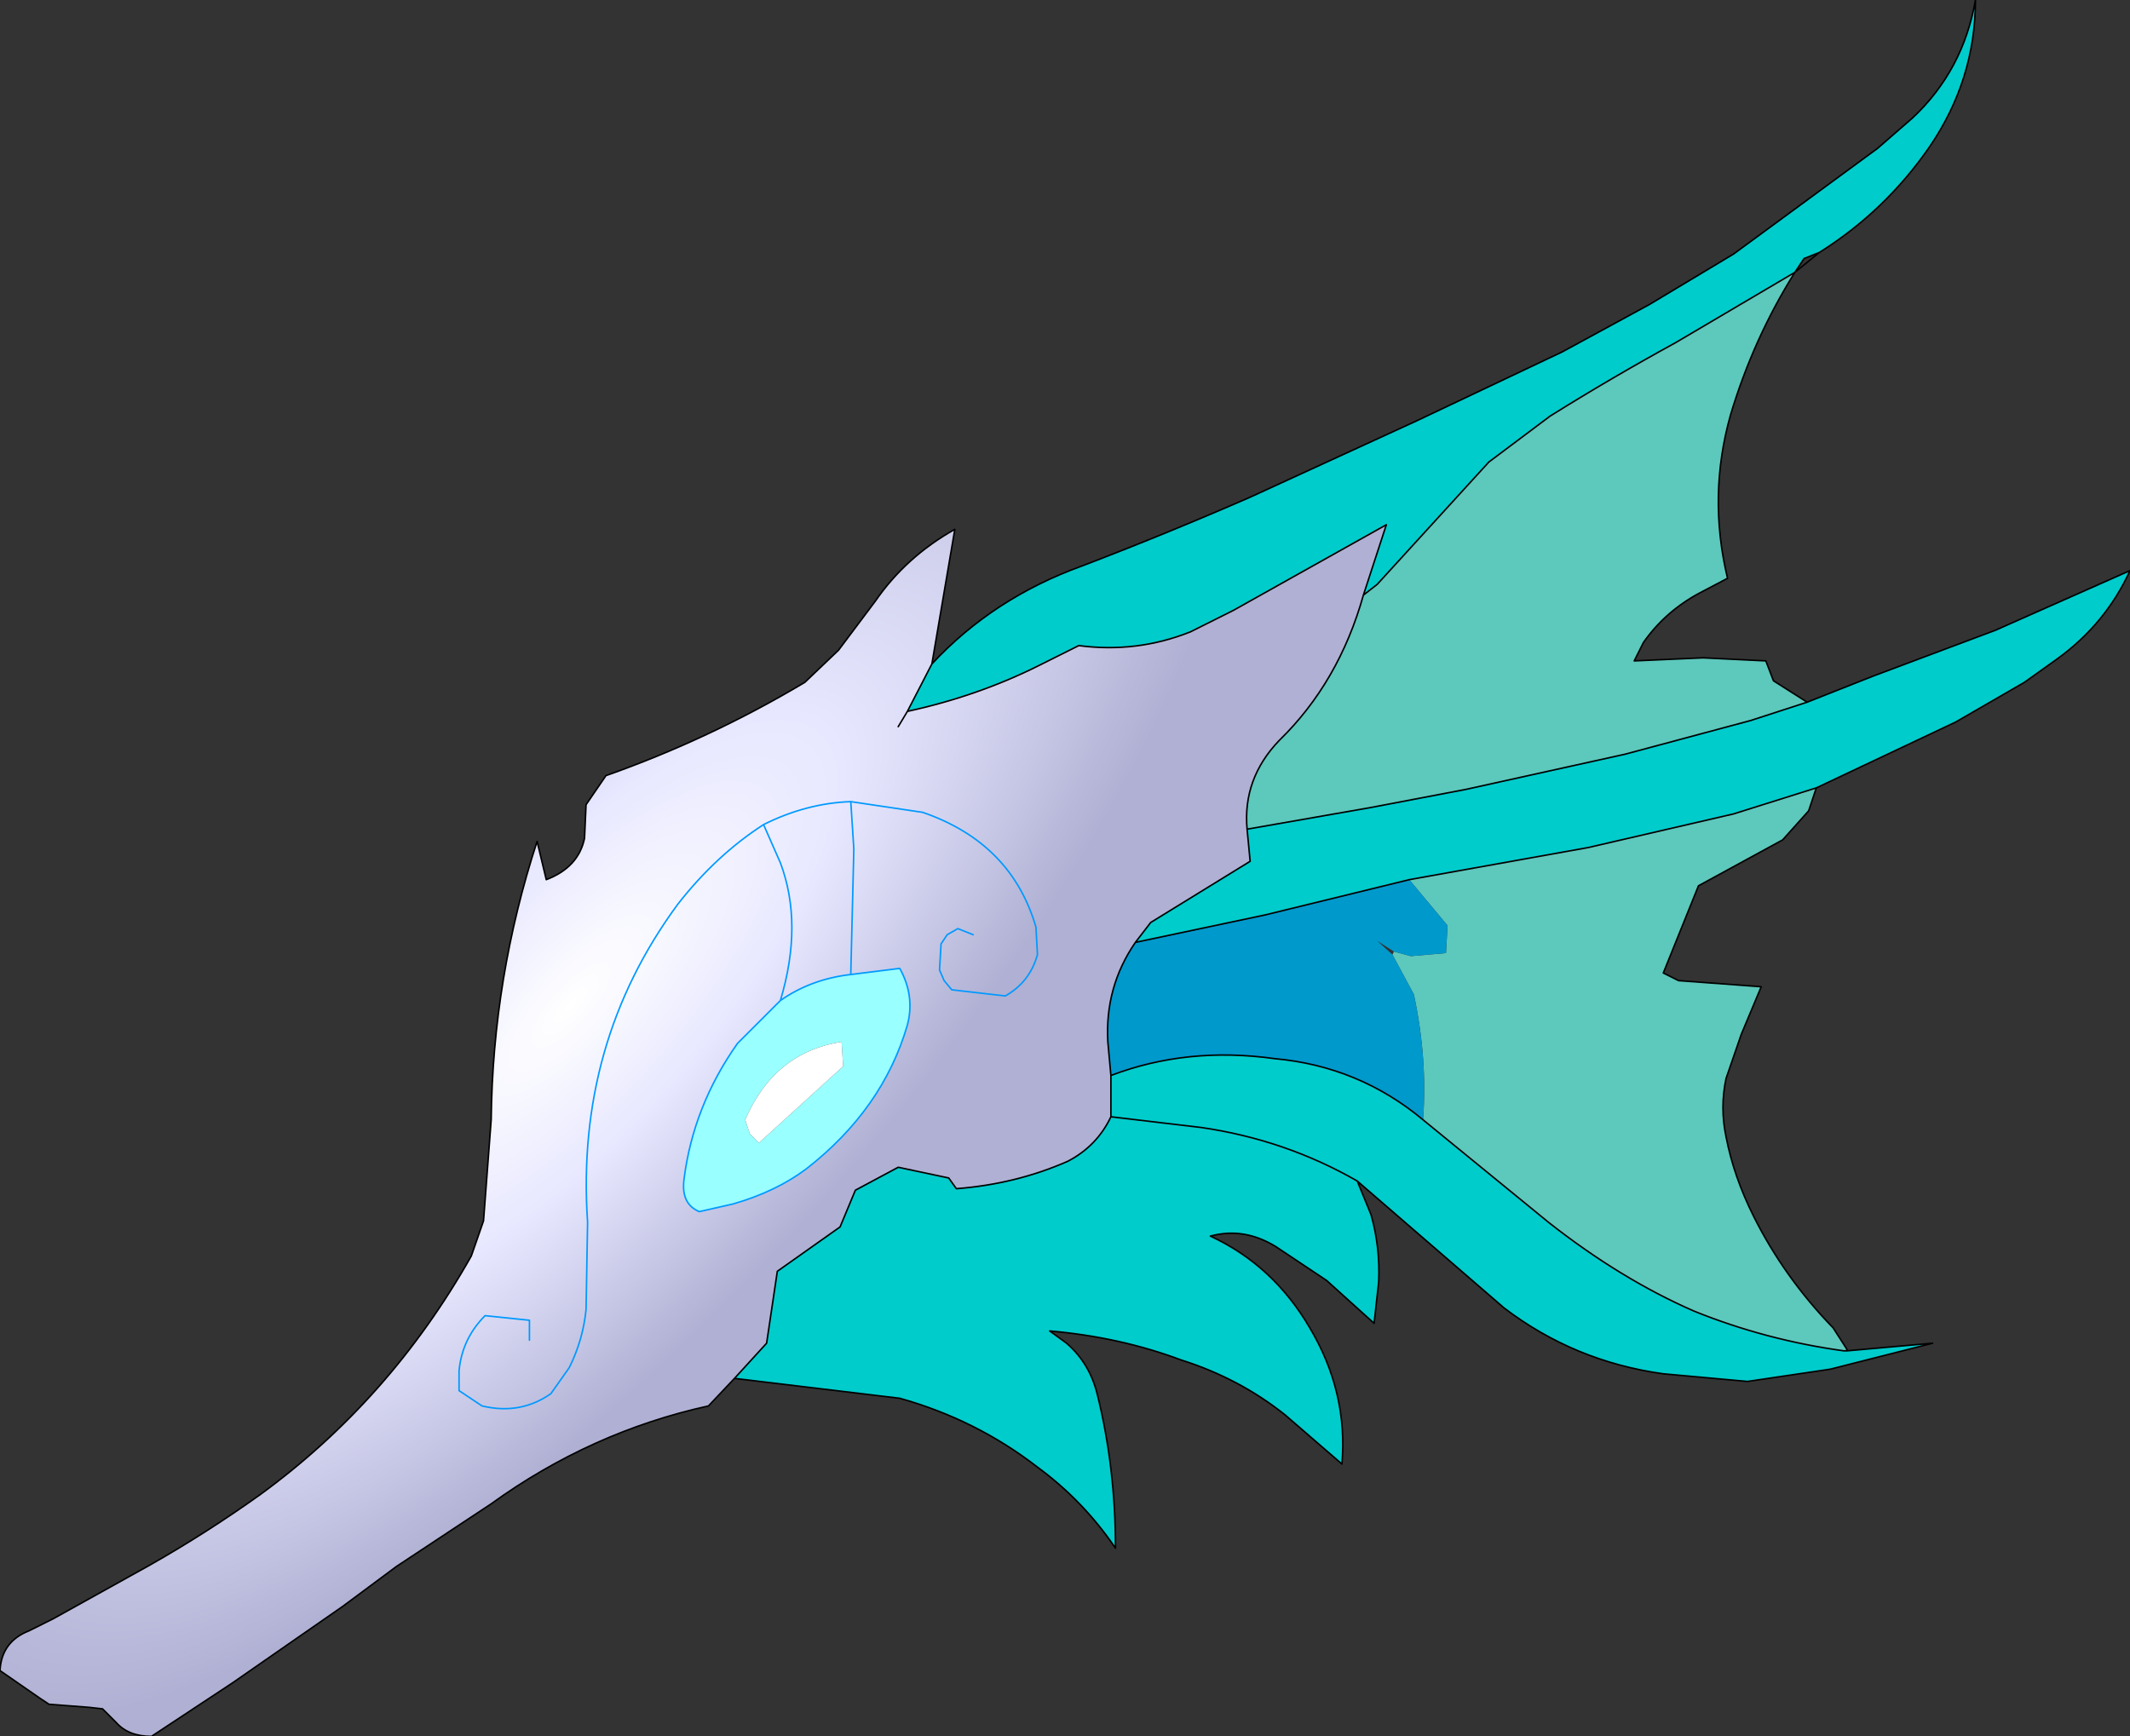 <?xml version="1.0" encoding="UTF-8" standalone="no"?>
<svg xmlns:xlink="http://www.w3.org/1999/xlink" height="56.75px" width="69.6px" xmlns="http://www.w3.org/2000/svg">
  <rect width="100%" height="100%" fill="#333333" stroke="none"/>
  <g transform="matrix(1.0, 0.0, 0.0, 1.0, 34.8, 28.4)">
    <path d="M23.85 -19.5 L19.95 -17.2 Q17.85 -16.05 15.85 -14.8 L13.85 -13.3 10.2 -9.3 9.75 -8.95 10.5 -11.25 5.5 -8.45 4.1 -7.75 Q2.35 -7.05 0.45 -7.3 L-0.85 -6.65 Q-2.85 -5.65 -5.15 -5.15 L-4.35 -6.7 Q-2.35 -8.85 0.55 -9.9 3.3 -10.95 6.05 -12.15 L11.5 -14.65 16.25 -16.9 19.1 -18.45 21.85 -20.1 26.55 -23.55 27.7 -24.55 Q29.35 -26.1 29.75 -28.4 29.75 -25.8 28.25 -23.6 26.8 -21.5 24.65 -20.15 L24.15 -19.95 23.85 -19.5 M5.95 -1.3 L9.95 -2.0 13.1 -2.6 18.3 -3.75 22.4 -4.85 24.25 -5.45 26.4 -6.3 30.4 -7.8 34.8 -9.75 Q34.0 -8.0 32.4 -6.85 L31.35 -6.1 29.1 -4.8 24.55 -2.65 21.85 -1.8 17.1 -0.7 11.25 0.35 6.55 1.5 2.3 2.4 2.8 1.75 6.05 -0.25 5.95 -1.3 M25.45 15.75 L25.55 15.75 28.35 15.5 25.0 16.35 22.3 16.75 19.55 16.5 Q16.65 16.1 14.35 14.35 L9.55 10.2 Q7.2 8.85 4.45 8.45 L1.5 8.1 4.45 8.45 Q7.2 8.85 9.55 10.2 L10.0 11.3 Q10.3 12.35 10.25 13.5 L10.1 14.85 8.55 13.45 6.9 12.35 Q5.85 11.7 4.75 12.0 6.8 12.95 8.0 15.0 9.25 17.1 9.05 19.45 L7.2 17.85 Q5.7 16.65 3.8 16.05 1.8 15.3 -0.5 15.1 L0.05 15.5 Q0.8 16.15 1.05 17.15 1.65 19.55 1.65 22.2 0.6 20.65 -0.9 19.55 -2.9 18.0 -5.4 17.3 L-10.8 16.65 -9.75 15.5 -9.4 13.15 -7.35 11.7 -6.85 10.5 -5.45 9.75 -3.8 10.1 -3.55 10.45 Q-1.6 10.3 0.1 9.55 1.05 9.05 1.5 8.1 L1.5 6.75 Q4.0 5.8 6.85 6.2 9.6 6.45 11.7 8.2 L15.8 11.55 Q18.15 13.4 20.55 14.45 22.9 15.4 25.45 15.75" fill="#00cccc" fill-rule="evenodd" stroke="none"/>
    <path d="M9.75 -8.95 L10.2 -9.3 13.85 -13.3 15.85 -14.8 Q17.85 -16.05 19.95 -17.2 L23.85 -19.5 Q22.5 -17.35 21.75 -14.85 21.0 -12.2 21.65 -9.5 L20.7 -9.0 Q19.6 -8.4 18.9 -7.4 L18.6 -6.8 20.85 -6.9 22.9 -6.8 23.15 -6.15 24.25 -5.45 22.4 -4.85 18.3 -3.75 13.1 -2.6 9.95 -2.0 5.95 -1.3 Q5.8 -2.95 7.0 -4.2 8.95 -6.1 9.75 -8.95 M11.25 0.35 L17.1 -0.7 21.85 -1.8 24.55 -2.65 24.3 -1.9 23.45 -0.95 20.7 0.55 19.55 3.4 20.05 3.65 22.75 3.85 22.1 5.4 21.6 6.85 Q21.4 7.8 21.6 8.75 21.85 10.05 22.5 11.35 23.5 13.35 25.1 15.0 L25.55 15.7 25.45 15.75 Q22.9 15.4 20.55 14.45 18.15 13.4 15.8 11.55 L11.7 8.2 Q11.85 6.2 11.4 4.1 L10.7 2.8 10.75 2.7 11.3 2.85 12.45 2.75 12.5 1.85 11.25 0.35" fill="#69f3e4" fill-opacity="0.773" fill-rule="evenodd" stroke="none"/>
    <path d="M-4.35 -6.7 L-5.15 -5.15 Q-2.85 -5.65 -0.85 -6.65 L0.45 -7.3 Q2.35 -7.05 4.1 -7.75 L5.5 -8.45 10.5 -11.25 9.75 -8.95 Q8.95 -6.1 7.0 -4.2 5.8 -2.95 5.95 -1.3 L6.05 -0.25 2.8 1.75 2.3 2.4 Q1.3 3.85 1.4 5.65 L1.5 6.75 1.5 8.1 Q1.05 9.05 0.1 9.55 -1.6 10.3 -3.55 10.45 L-3.8 10.1 -5.45 9.75 -6.85 10.5 -7.35 11.7 -9.4 13.15 -9.75 15.5 -10.8 16.65 -11.65 17.55 Q-15.5 18.4 -18.75 20.75 L-21.85 22.8 -23.6 24.1 -27.2 26.6 -29.85 28.35 Q-30.6 28.35 -31.0 27.9 L-31.45 27.45 -31.9 27.4 -33.2 27.3 -33.5 27.1 -34.8 26.2 Q-34.75 25.25 -33.85 24.9 L-33.05 24.5 -29.9 22.75 Q-28.05 21.7 -26.3 20.45 -22.05 17.35 -19.4 12.65 L-19.0 11.5 -18.75 8.2 Q-18.7 3.55 -17.25 -0.9 L-16.95 0.35 Q-15.9 -0.05 -15.7 -1.0 L-15.65 -2.1 -15.0 -3.05 Q-11.6 -4.25 -8.5 -6.1 L-7.4 -7.15 -6.2 -8.75 Q-5.2 -10.2 -3.6 -11.1 L-4.35 -6.7 M-5.45 -4.65 L-5.15 -5.15 -5.45 -4.65 M-9.3 4.3 Q-8.55 1.8 -9.3 -0.2 L-9.85 -1.45 Q-8.45 -2.15 -7.0 -2.2 L-6.9 -0.65 -7.0 3.45 -6.9 -0.65 -7.0 -2.2 Q-8.45 -2.15 -9.85 -1.45 L-9.3 -0.2 Q-8.55 1.8 -9.3 4.3 L-10.7 5.7 Q-12.15 7.75 -12.45 10.15 -12.55 10.95 -11.95 11.2 L-10.85 10.95 Q-9.45 10.55 -8.45 9.8 -5.95 7.85 -5.15 5.1 -4.9 4.15 -5.4 3.25 L-7.0 3.45 Q-8.3 3.6 -9.3 4.3 M-3.0 2.15 L-3.5 1.95 -3.85 2.15 -4.05 2.45 -4.1 3.3 -3.95 3.65 -3.7 3.95 -1.95 4.15 Q-1.15 3.7 -0.9 2.8 L-0.95 1.9 Q-1.75 -0.85 -4.65 -1.85 L-7.0 -2.2 -4.65 -1.85 Q-1.75 -0.85 -0.95 1.9 L-0.9 2.8 Q-1.15 3.7 -1.95 4.15 L-3.7 3.95 -3.95 3.65 -4.1 3.3 -4.05 2.45 -3.85 2.15 -3.5 1.95 -3.0 2.15 M-17.5 15.4 L-17.5 14.75 -18.95 14.6 Q-19.7 15.35 -19.8 16.4 L-19.8 17.05 -19.05 17.55 Q-17.8 17.85 -16.8 17.15 L-16.2 16.3 Q-15.75 15.4 -15.65 14.4 L-15.6 11.55 Q-16.0 5.7 -12.65 1.15 -11.4 -0.45 -9.85 -1.45 -11.4 -0.45 -12.65 1.15 -16.0 5.7 -15.6 11.55 L-15.65 14.4 Q-15.75 15.4 -16.2 16.3 L-16.8 17.15 Q-17.8 17.85 -19.05 17.55 L-19.8 17.05 -19.8 16.4 Q-19.7 15.35 -18.95 14.6 L-17.5 14.75 -17.5 15.4" fill="url(#gradient0)" fill-rule="evenodd" stroke="none"/>
    <path d="M-9.3 4.3 Q-8.3 3.6 -7.0 3.45 L-5.4 3.25 Q-4.9 4.15 -5.15 5.1 -5.95 7.85 -8.45 9.8 -9.45 10.55 -10.85 10.95 L-11.95 11.2 Q-12.55 10.95 -12.45 10.15 -12.15 7.75 -10.7 5.7 L-9.3 4.3 M-10.0 8.95 L-7.25 6.45 -7.3 5.65 Q-9.5 6.0 -10.45 8.2 L-10.3 8.65 -10.0 8.95" fill="#99ffff" fill-rule="evenodd" stroke="none"/>
    <path d="M-10.0 8.95 L-10.3 8.65 -10.45 8.2 Q-9.5 6.0 -7.3 5.65 L-7.25 6.45 -10.0 8.95" fill="#ffffff" fill-rule="evenodd" stroke="none"/>
    <path d="M2.3 2.4 L6.55 1.5 11.25 0.35 12.5 1.85 12.45 2.75 11.3 2.85 10.75 2.7 10.2 2.35 10.7 2.8 11.4 4.1 Q11.85 6.2 11.7 8.2 9.6 6.45 6.85 6.2 4.0 5.8 1.5 6.75 L1.4 5.65 Q1.3 3.85 2.3 2.4" fill="#0099cc" fill-rule="evenodd" stroke="none"/>
    <path d="M9.75 -8.95 L10.2 -9.3 13.85 -13.3 15.85 -14.8 Q17.85 -16.05 19.95 -17.2 L23.85 -19.5 24.15 -19.95 24.65 -20.15 Q26.8 -21.5 28.25 -23.6 29.75 -25.8 29.75 -28.4 29.35 -26.1 27.7 -24.55 L26.55 -23.55 21.85 -20.1 19.1 -18.45 16.25 -16.9 11.5 -14.65 6.05 -12.15 Q3.3 -10.95 0.55 -9.9 -2.35 -8.85 -4.35 -6.7 L-5.15 -5.15 Q-2.85 -5.65 -0.85 -6.65 L0.45 -7.3 Q2.35 -7.05 4.1 -7.75 L5.5 -8.45 10.5 -11.25 9.75 -8.95 Q8.95 -6.1 7.0 -4.2 5.8 -2.95 5.95 -1.3 L9.95 -2.0 13.1 -2.6 18.3 -3.75 22.4 -4.85 24.25 -5.45 23.15 -6.15 22.9 -6.8 20.85 -6.9 18.6 -6.8 18.9 -7.4 Q19.6 -8.4 20.7 -9.0 L21.65 -9.5 Q21.0 -12.2 21.75 -14.85 22.5 -17.35 23.85 -19.5 L24.65 -20.15 M5.95 -1.3 L6.05 -0.25 2.8 1.75 2.3 2.4 6.55 1.5 11.25 0.35 17.1 -0.7 21.85 -1.8 24.55 -2.65 29.1 -4.8 31.35 -6.1 32.4 -6.85 Q34.0 -8.0 34.8 -9.75 L30.4 -7.8 26.4 -6.3 24.25 -5.45 M25.55 15.7 L25.1 15.0 Q23.5 13.35 22.5 11.35 21.85 10.05 21.6 8.75 21.4 7.8 21.6 6.85 L22.1 5.4 22.75 3.85 20.05 3.65 19.55 3.4 20.7 0.55 23.45 -0.95 24.3 -1.9 24.55 -2.65 M9.55 10.2 L14.35 14.35 Q16.65 16.1 19.55 16.5 L22.3 16.75 25.0 16.35 28.35 15.5 25.55 15.75 25.45 15.75 Q22.9 15.4 20.55 14.45 18.15 13.4 15.8 11.55 L11.7 8.2 Q9.6 6.45 6.85 6.2 4.0 5.8 1.5 6.75 L1.5 8.1 4.45 8.45 Q7.2 8.85 9.55 10.2 L10.0 11.3 Q10.3 12.35 10.25 13.5 L10.1 14.85 8.55 13.45 6.9 12.35 Q5.85 11.7 4.75 12.0 6.8 12.95 8.0 15.0 9.25 17.1 9.05 19.45 L7.2 17.85 Q5.7 16.65 3.8 16.05 1.8 15.3 -0.5 15.1 L0.05 15.5 Q0.8 16.15 1.05 17.15 1.65 19.55 1.65 22.2 0.6 20.65 -0.9 19.55 -2.9 18.0 -5.4 17.3 L-10.8 16.65 -11.65 17.55 Q-15.5 18.4 -18.75 20.75 L-21.85 22.8 -23.6 24.1 -27.2 26.6 -29.85 28.35 Q-30.6 28.35 -31.0 27.9 L-31.45 27.45 -31.9 27.4 -33.2 27.3 -33.5 27.1 -34.8 26.2 Q-34.75 25.25 -33.85 24.9 L-33.05 24.5 -29.9 22.75 Q-28.05 21.7 -26.3 20.45 -22.05 17.35 -19.4 12.65 L-19.0 11.5 -18.75 8.2 Q-18.7 3.55 -17.25 -0.9 L-16.95 0.35 Q-15.9 -0.05 -15.7 -1.0 L-15.65 -2.1 -15.0 -3.05 Q-11.6 -4.25 -8.5 -6.1 L-7.4 -7.15 -6.2 -8.75 Q-5.2 -10.2 -3.6 -11.1 L-4.35 -6.7 M25.55 15.75 L25.55 15.7 M2.3 2.4 Q1.3 3.85 1.4 5.65 L1.5 6.75 M1.5 8.1 Q1.05 9.05 0.1 9.55 -1.6 10.3 -3.55 10.45 L-3.8 10.1 -5.45 9.75 -6.85 10.5 -7.35 11.7 -9.4 13.15 -9.75 15.5 -10.8 16.65 M-5.15 -5.15 L-5.45 -4.65" fill="none" stroke="#000000" stroke-linecap="round" stroke-linejoin="round" stroke-width="0.05"/>
    <path d="M-7.0 3.45 L-6.9 -0.65 -7.0 -2.2 Q-8.45 -2.15 -9.85 -1.45 L-9.3 -0.2 Q-8.55 1.8 -9.3 4.3 -8.3 3.6 -7.0 3.45 L-5.4 3.25 Q-4.9 4.15 -5.15 5.1 -5.95 7.85 -8.45 9.8 -9.45 10.55 -10.85 10.95 L-11.95 11.2 Q-12.55 10.95 -12.45 10.15 -12.15 7.75 -10.7 5.7 L-9.3 4.3 M-7.0 -2.2 L-4.65 -1.85 Q-1.75 -0.85 -0.95 1.9 L-0.9 2.8 Q-1.15 3.7 -1.95 4.15 L-3.7 3.95 -3.95 3.65 -4.1 3.3 -4.05 2.45 -3.85 2.15 -3.5 1.95 -3.0 2.15 M-9.85 -1.45 Q-11.4 -0.45 -12.65 1.15 -16.0 5.7 -15.6 11.55 L-15.65 14.4 Q-15.75 15.4 -16.2 16.3 L-16.8 17.15 Q-17.8 17.85 -19.05 17.55 L-19.8 17.05 -19.8 16.4 Q-19.7 15.35 -18.95 14.6 L-17.5 14.75 -17.5 15.4" fill="none" stroke="#0099ff" stroke-linecap="round" stroke-linejoin="round" stroke-width="0.05"/>
  </g>
  <defs>
    <radialGradient cx="0" cy="0" gradientTransform="matrix(0.009, 0.009, -0.025, 0.027, -16.15, 4.45)" gradientUnits="userSpaceOnUse" id="gradient0" r="819.2" spreadMethod="pad">
      <stop offset="0.0" stop-color="#ffffff"/>
      <stop offset="0.408" stop-color="#e7e7ff"/>
      <stop offset="1.0" stop-color="#afb0d3"/>
    </radialGradient>
  </defs>
</svg>
